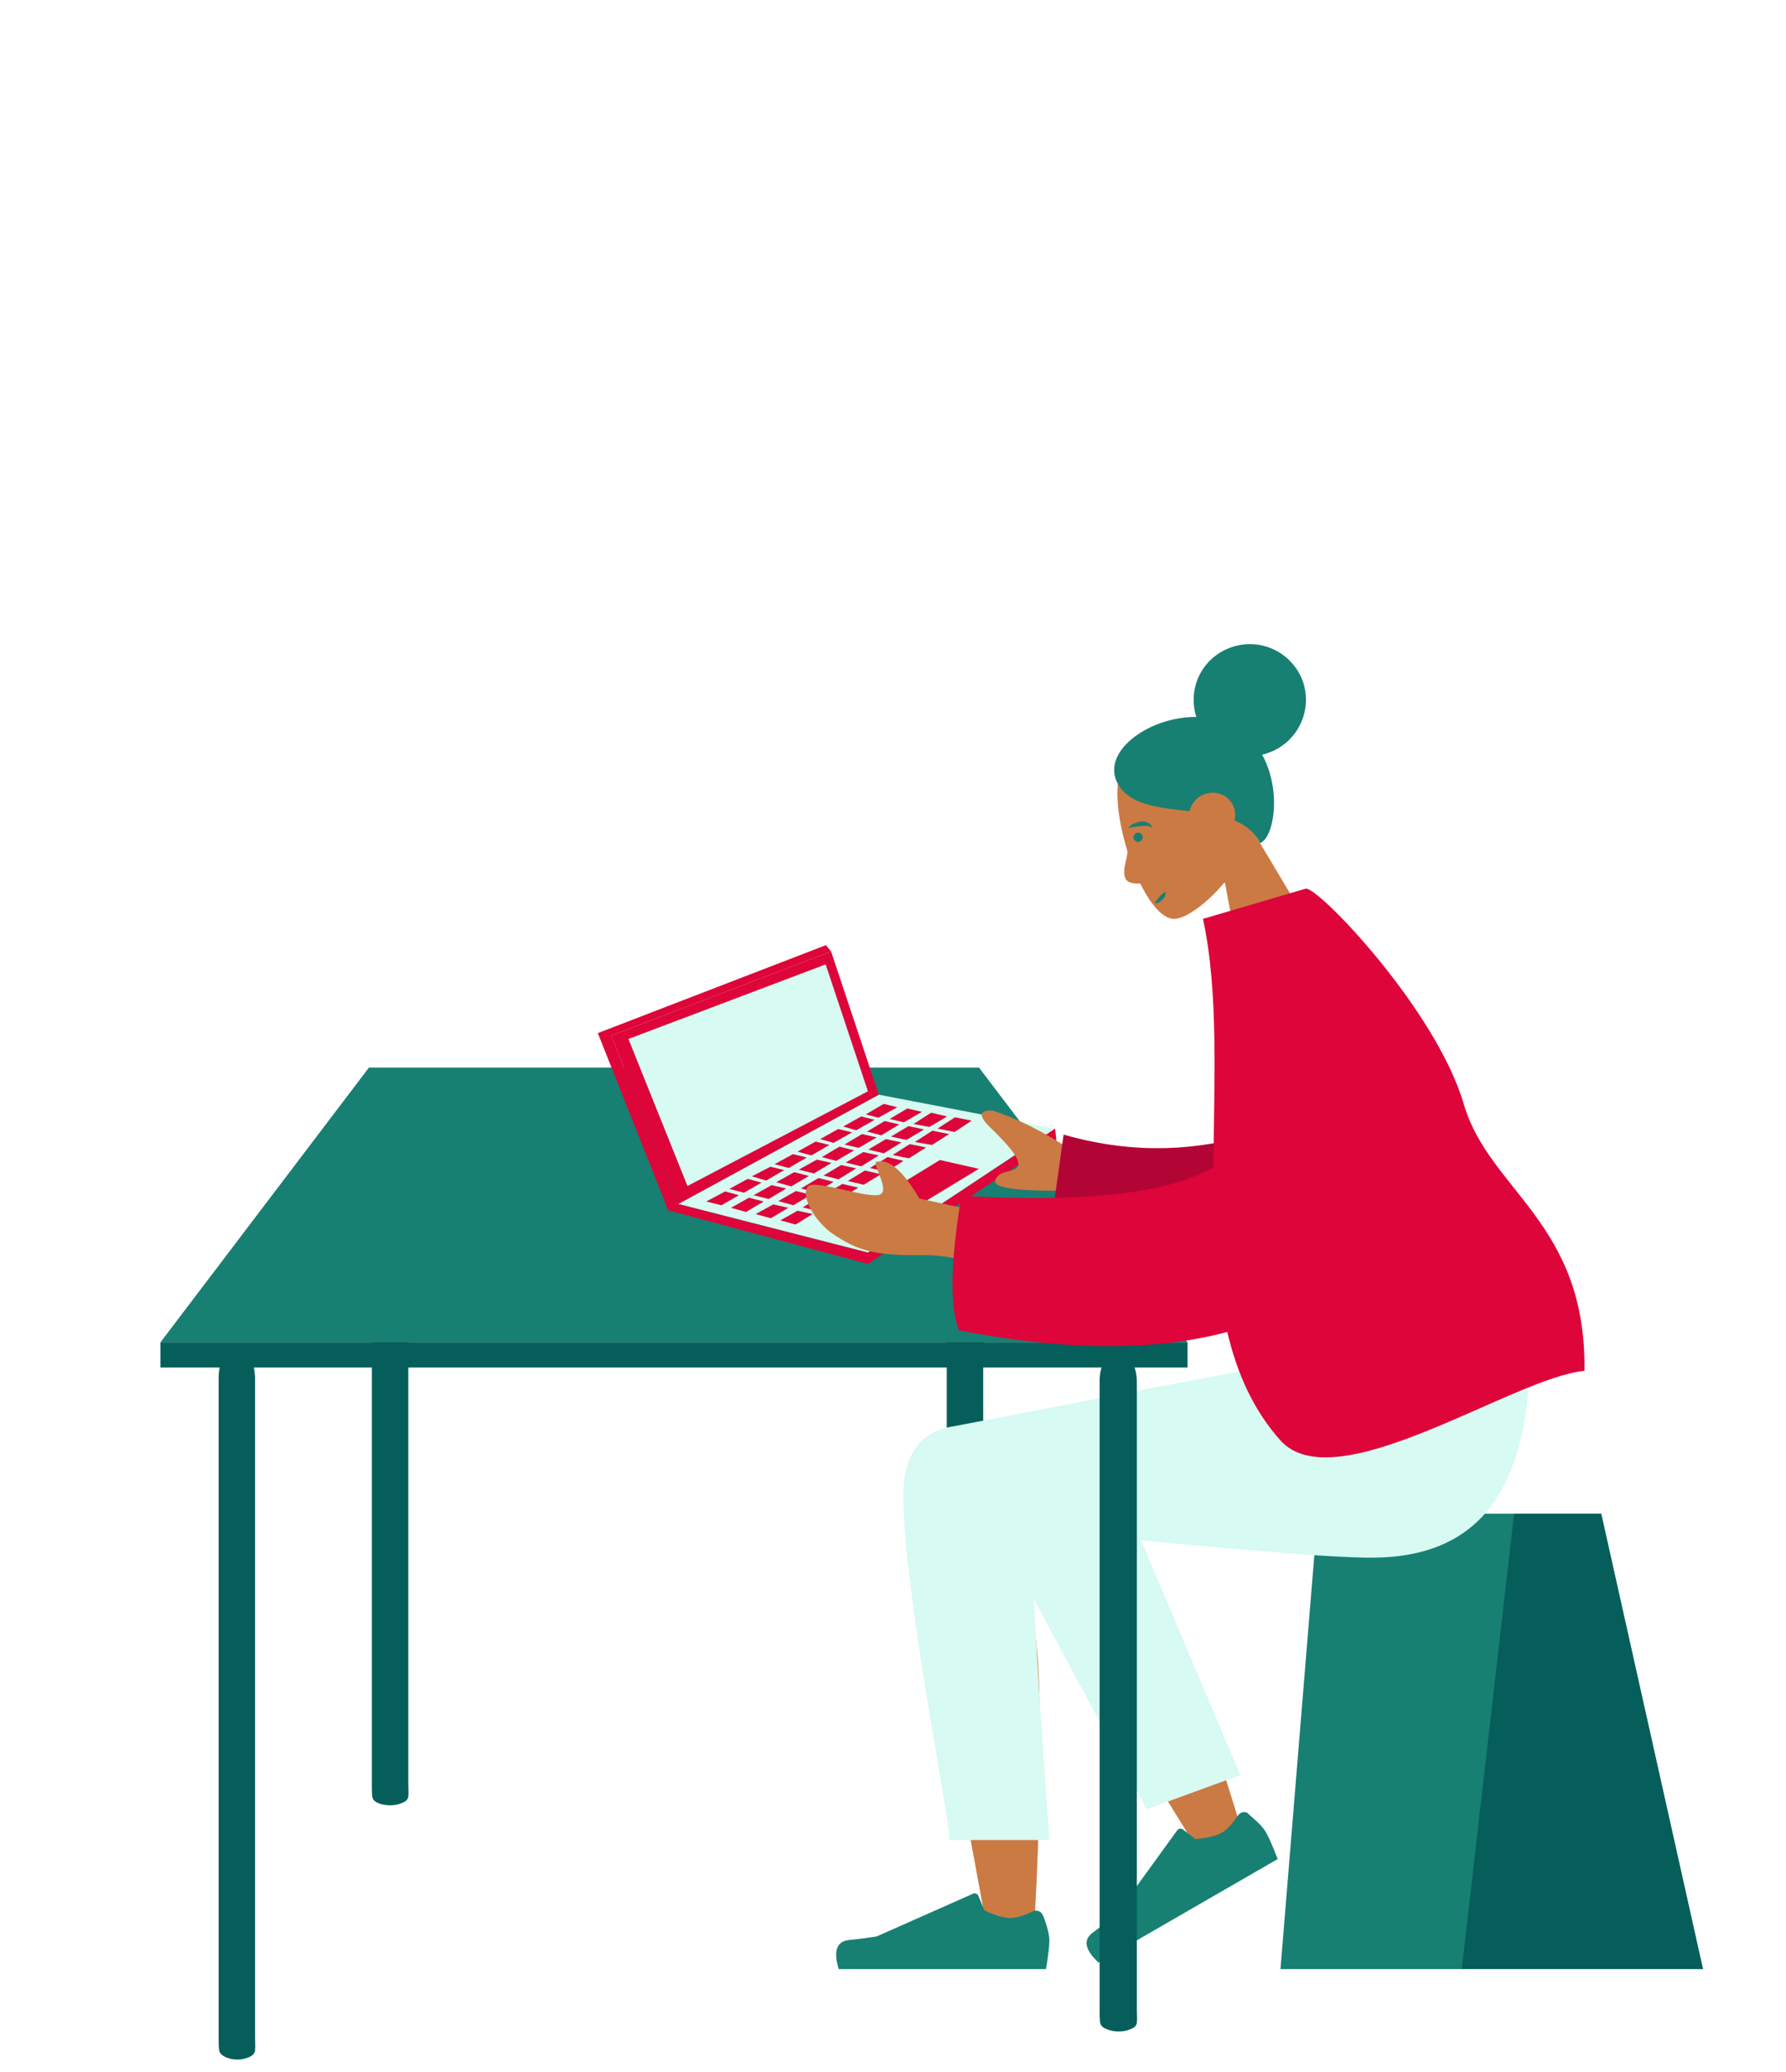 <svg fill="none" height="218" width="188" xmlns="http://www.w3.org/2000/svg"><filter id="a" color-interpolation-filters="sRGB" filterUnits="userSpaceOnUse" height="240.018" width="189.058" x="-.441" y="-22.441"><feFlood flood-opacity="0" result="BackgroundImageFix"/><feColorMatrix in="SourceAlpha" result="hardAlpha" values="0 0 0 0 0 0 0 0 0 0 0 0 0 0 0 0 0 0 127 0"/><feOffset dx=".441" dy=".441"/><feGaussianBlur stdDeviation=".441"/><feColorMatrix values="0 0 0 0 0.129 0 0 0 0 0.129 0 0 0 0 0.129 0 0 0 0.5 0"/><feBlend in2="BackgroundImageFix" result="effect1_dropShadow_17863_419645"/><feBlend in="SourceGraphic" in2="effect1_dropShadow_17863_419645" result="shape"/></filter><filter id="b" color-interpolation-filters="sRGB" filterUnits="userSpaceOnUse" height="37.542" width="52.262" x="60.49" y="96.999"><feFlood flood-opacity="0" result="BackgroundImageFix"/><feColorMatrix in="SourceAlpha" result="hardAlpha" values="0 0 0 0 0 0 0 0 0 0 0 0 0 0 0 0 0 0 127 0"/><feOffset dx="1" dy="1"/><feGaussianBlur stdDeviation="1"/><feColorMatrix values="0 0 0 0 0.129 0 0 0 0 0.129 0 0 0 0 0.129 0 0 0 0.4 0"/><feBlend in2="BackgroundImageFix" result="effect1_dropShadow_17863_419645"/><feBlend in="SourceGraphic" in2="effect1_dropShadow_17863_419645" result="shape"/></filter><filter id="c" color-interpolation-filters="sRGB" filterUnits="userSpaceOnUse" height="18.507" width="29.254" x="100.906" y="114.403"><feFlood flood-opacity="0" result="BackgroundImageFix"/><feColorMatrix in="SourceAlpha" result="hardAlpha" values="0 0 0 0 0 0 0 0 0 0 0 0 0 0 0 0 0 0 127 0"/><feOffset dx="1" dy="1"/><feGaussianBlur stdDeviation="1"/><feColorMatrix values="0 0 0 0 0.129 0 0 0 0 0.129 0 0 0 0 0.129 0 0 0 0.4 0"/><feBlend in2="BackgroundImageFix" result="effect1_dropShadow_17863_419645"/><feBlend in="SourceGraphic" in2="effect1_dropShadow_17863_419645" result="shape"/></filter><filter id="d" color-interpolation-filters="sRGB" filterUnits="userSpaceOnUse" height="15.46" width="24.277" x="82.393" y="119.742"><feFlood flood-opacity="0" result="BackgroundImageFix"/><feColorMatrix in="SourceAlpha" result="hardAlpha" values="0 0 0 0 0 0 0 0 0 0 0 0 0 0 0 0 0 0 127 0"/><feOffset dx="1" dy="1"/><feGaussianBlur stdDeviation="1"/><feColorMatrix values="0 0 0 0 0.129 0 0 0 0 0.129 0 0 0 0 0.129 0 0 0 0.4 0"/><feBlend in2="BackgroundImageFix" result="effect1_dropShadow_17863_419645"/><feBlend in="SourceGraphic" in2="effect1_dropShadow_17863_419645" result="shape"/></filter><g filter="url(#a)"><g fill="#055e5a"><path d="M40.598 121.757c-1.057 0-1.895 1.322-1.895 2.953V187.429c0 .397 0 .749.044 1.146.044.441.44.617.661.705.397.177.838.221 1.234.221.353 0 .706-.044 1.058-.177.22-.088.661-.22.794-.573.044-.044.044-.132.044-.22.044-.397 0-.793 0-1.19V124.754c0-1.675-.882-2.997-1.94-2.997zM101.114 121.404c-1.058 0-1.895 1.323-1.895 2.953v62.72c0 .396 0 .749.044 1.146.044.44.44.617.66.705.398.176.838.22 1.235.22.353 0 .705-.044 1.058-.176.22-.088.661-.221.793-.573.044-.044.044-.132.044-.221.044-.396 0-.793 0-1.19V124.401c0-1.719-.881-2.997-1.939-2.997zM24.468 141.282c-1.058 0-1.896 1.455-1.896 3.262v69.375c0 .44 0 .837.044 1.278.044.485.441.661.662.793.396.176.837.265 1.234.265.352 0 .705-.044 1.057-.177.22-.088.662-.22.794-.617.044-.088.044-.132.044-.22.044-.441 0-.882 0-1.322v-69.375c-.044-1.807-.882-3.262-1.94-3.262z"/></g><path d="m16.445 140.797 21.95-28.913h64.218l21.949 28.913z" fill="#187f73"/><path d="M124.562 140.798H16.445v2.644h108.117z" fill="#055e5a"/><path d="M168.107 158.824h-29.839l-3.922 47.91h44.472z" fill="#187f73"/><path d="M168.107 158.824h-9.168l-5.509 47.91h25.387z" fill="#055e5a"/><path d="M104.2 150.626c-3.174-1.895-8.507.529-8.507 3.262 0 8.198 7.493 46.72 7.846 49.188.396 2.424 4.584 3.085 4.804 0 .397-4.893 1.102-21.817.397-29.663a619.62 619.62 0 0 0-.926-9.079c3.923 7.096 9.961 17.189 18.159 30.368l4.452-2.028c-3.482-11.504-6.347-19.658-8.595-24.374-3.835-8.109-7.405-15.073-8.947-17.542-2.336-3.834-6.479-2.468-8.683-.132z" fill="#cb7a43"/><path d="m130.116 186.327-15.295-36.186c-3.658-5.906-13.927 1.191-12.693 4.628 2.82 7.758 17.233 32.837 18.071 35.173z" fill="#d7faf2"/><path d="M130.98 190.429c.958.808 1.573 1.417 1.839 1.927.358.614.737 1.545 1.234 2.799-.696.412-7.016 4.041-18.86 10.893-1.421-1.329-1.635-2.369-.642-3.119s1.799-1.353 2.441-1.847l6.502-8.97a.43.43 0 0 1 .558-.085l1.34 1.028c1.23-.104 2.172-.324 2.786-.682.509-.265 1.058-.864 1.708-1.813.258-.359.718-.45 1.078-.192-.022.039.016.061.016.061zM109.356 201.092c.44 1.146.661 2.028.661 2.601 0 .705-.132 1.719-.353 3.041H87.847c-.573-1.851-.22-2.865.97-3.041a54.348 54.348 0 0 0 3.04-.397l10.138-4.496a.424.424 0 0 1 .529.177l.661 1.586c1.146.529 2.028.794 2.733.794.573 0 1.366-.221 2.38-.705a.759.759 0 0 1 1.014.396c0 .044.044.044.044.044z" fill="#187f73"/><path d="M94.635 156.665c0 10.269 4.892 34.202 4.892 36.494h10.49c-1.543-21.377-2.072-32.175-1.631-32.395.661-.353 27.459 2.688 35.481 2.688 11.592 0 16.396-7.316 16.749-20.848h-22.964c-4.672.485-29.045 5.422-38.125 7.097-3.834.705-4.892 4.143-4.892 6.964z" fill="#d7faf2"/><g filter="url(#b)"><path d="m109.621 117.305-19.702 13.046-19.966-5.112 21.112-11.504z" fill="#d7faf2"/><g fill="#dd0539"><path d="M91.064 113.735 86.04 98.661 62.9 107.52l7.052 17.718z"/><path d="m62.9 107.52 23.14-8.859L85.5 98l-24.01 9.257 7.405 18.644 21.024 5.641 19.834-13.046-.132-1.19-19.702 13.046-19.966-5.112z"/><path d="m101.598 121.536-4.099-.926-5.42 3.306L96 124.93zM93.005 115.057l-1.41-.353-1.896 1.102 1.323.353zM95.605 115.542l-1.543-.353-1.851 1.102 1.498.353zM98.249 116.027l-1.675-.397-1.851 1.19 1.674.309zM100.85 116.468l-1.762-.353-1.852 1.19 1.807.353zM90.624 116.379l-1.41-.352-1.896 1.057 1.367.397zM93.224 116.864l-1.543-.352-1.85 1.102 1.498.396zM95.826 117.393l-1.631-.352-1.851 1.101 1.63.353zM98.47 117.878l-1.763-.353-1.851 1.19 1.806.309zM88.244 117.701l-1.454-.352-1.895 1.058 1.41.396zM90.845 118.231l-1.543-.353-1.85 1.102 1.498.353zM93.445 118.759l-1.631-.352-1.851 1.102 1.63.396zM96.046 119.288l-1.72-.352-1.806 1.146 1.718.352zM85.863 119.024l-1.454-.353-1.895 1.058 1.454.397zM88.464 119.597l-1.542-.397-1.852 1.102 1.499.397zM91.064 120.126l-1.63-.353-1.852 1.102 1.63.397zM93.665 120.699l-1.675-.397-1.851 1.146 1.719.397zM83.484 120.346l-1.455-.353-1.94 1.058 1.5.397zM86.084 120.919l-1.542-.353-1.895 1.058 1.586.397zM88.684 121.492l-1.587-.352-1.85 1.102 1.586.396zM91.285 122.109l-1.675-.397-1.807 1.102 1.675.397zM81.105 121.668l-1.455-.352-1.94 1.013 1.5.441zM83.705 122.285l-1.542-.396-1.895 1.057 1.586.441zM86.305 122.903l-1.587-.397-1.85 1.102 1.586.397zM88.906 123.52l-1.675-.397-1.807 1.102 1.63.397zM78.724 122.99l-1.455-.396-1.939 1.058 1.543.396zM81.325 123.607l-1.543-.352-1.895 1.058 1.586.396zM83.924 124.269l-1.587-.397-1.85 1.058 1.586.44zM86.48 124.886l-1.63-.353-1.807 1.058 1.63.396zM76.344 124.313l-1.454-.397-1.984 1.058 1.587.396zM78.944 124.974l-1.543-.397-1.895 1.058 1.587.441zM81.545 125.635l-1.586-.353-1.852 1.014 1.587.441zM84.1 126.296l-1.586-.352-1.807 1.013 1.587.441z"/></g><path d="m89.92 113.382-4.451-13.355-20.76 7.846 6.215 15.47z" fill="#d7faf2"/></g><path d="M131.615 87.29c1.014-2.6 1.366-5.466.22-8.154-3.261-7.757-13.751-2.248-14.545 2.468-.793 4.76 2.909 14.853 5.951 14.633 1.19-.088 3.349-1.587 5.245-3.879l2.115 11.196 8.903-3.042z" fill="#cb7a43"/><path d="M125.487 74.993c-5.024-.044-10.225 3.746-8.198 7.14 1.279 2.16 4.408 2.424 7.493 2.777.176-.794.749-1.543 1.631-1.807 1.278-.441 2.644.22 3.041 1.454.132.44.176.882.044 1.322 1.146.485 2.116 1.19 2.689 2.38 1.454-.484 2.336-5.509.22-9.3a3.23 3.23 0 0 0 .617-.176c3.086-1.057 4.716-4.407 3.703-7.448-1.058-3.086-4.408-4.716-7.449-3.703-3.13 1.014-4.76 4.276-3.791 7.36z" fill="#187f73"/><path d="M118.216 88.524c.264.97-.661 2.512-.177 3.482.309.617 1.323.529 1.984.485" fill="#cb7a43"/><path d="M118.305 86.673c.176-.177.352-.353.573-.441.22-.088.44-.176.705-.22.264-.045.529-.045.749.088.265.088.485.308.485.573a.79.79 0 0 0-.573-.22c-.22 0-.397 0-.617.043-.441 0-.837.088-1.322.177zM121.125 94.606c.132-.308.309-.485.485-.705.176-.176.352-.353.617-.529.088.353-.088.661-.309.838-.22.22-.484.396-.793.396zM119.495 88.117a.485.485 0 1 0-.31-.918.485.485 0 0 0 .31.918z" fill="#187f73"/><g filter="url(#c)"><path d="m123.767 129.911-12.43-6.083c-5.597.089-8.242-.264-8.021-1.057.352-1.19 1.983-.75 2.38-1.499.396-.749-1.279-2.512-2.953-4.143-1.675-1.631-.441-1.763.308-1.719 2.601.837 5.421 2.248 8.463 4.275l15.646 3.438z" fill="#cb7a43"/></g><path d="M129.851 128.853c-5.642 1.851-13.267-.044-19.261-3.262l.925-6.655c7.978 2.292 14.589 1.455 19.305.088 4.188 2.292 3.482 8.375-.969 9.829z" fill="#b30436"/><g filter="url(#d)"><path d="M103.669 132.203c-3.085-1.102-5.862-1.631-8.242-1.587-4.54.044-6.523-.352-9.344-2.336-1.498-1.058-3.261-3.614-2.512-4.848.529-.838 5.553 1.014 7.316.881 1.807-.132-.925-3.702.088-3.526 1.146-.308 2.645.97 4.364 3.879l6.876 1.499z" fill="#cb7a43"/></g><path d="m126.191 96.237 10.798-3.173c1.19-.353 13.752 12.694 16.661 22.699 2.688 9.123 12.914 12.429 12.693 28.032-7.448.661-26.269 13.839-32.042 7.272-2.821-3.173-4.54-7.052-5.554-11.371-7.184 1.939-16.572 2.115-28.252-.177-.97-2.512-.882-7.228.264-14.148 13.047.749 21.862-.264 26.534-2.997.044-9.035.573-18.335-1.102-26.137z" fill="#dd0539"/><path d="M117.246 141.723c-1.058 0-1.939 1.41-1.939 3.085V211.097c0 .397 0 .794.044 1.191.044.484.44.661.661.749.397.176.837.264 1.278.264.353 0 .749-.044 1.102-.176.22-.088.661-.22.793-.573.044-.044.044-.132.044-.22.044-.441 0-.838 0-1.279V144.852c-.044-1.719-.925-3.129-1.983-3.129z" fill="#055e5a"/></g></svg>